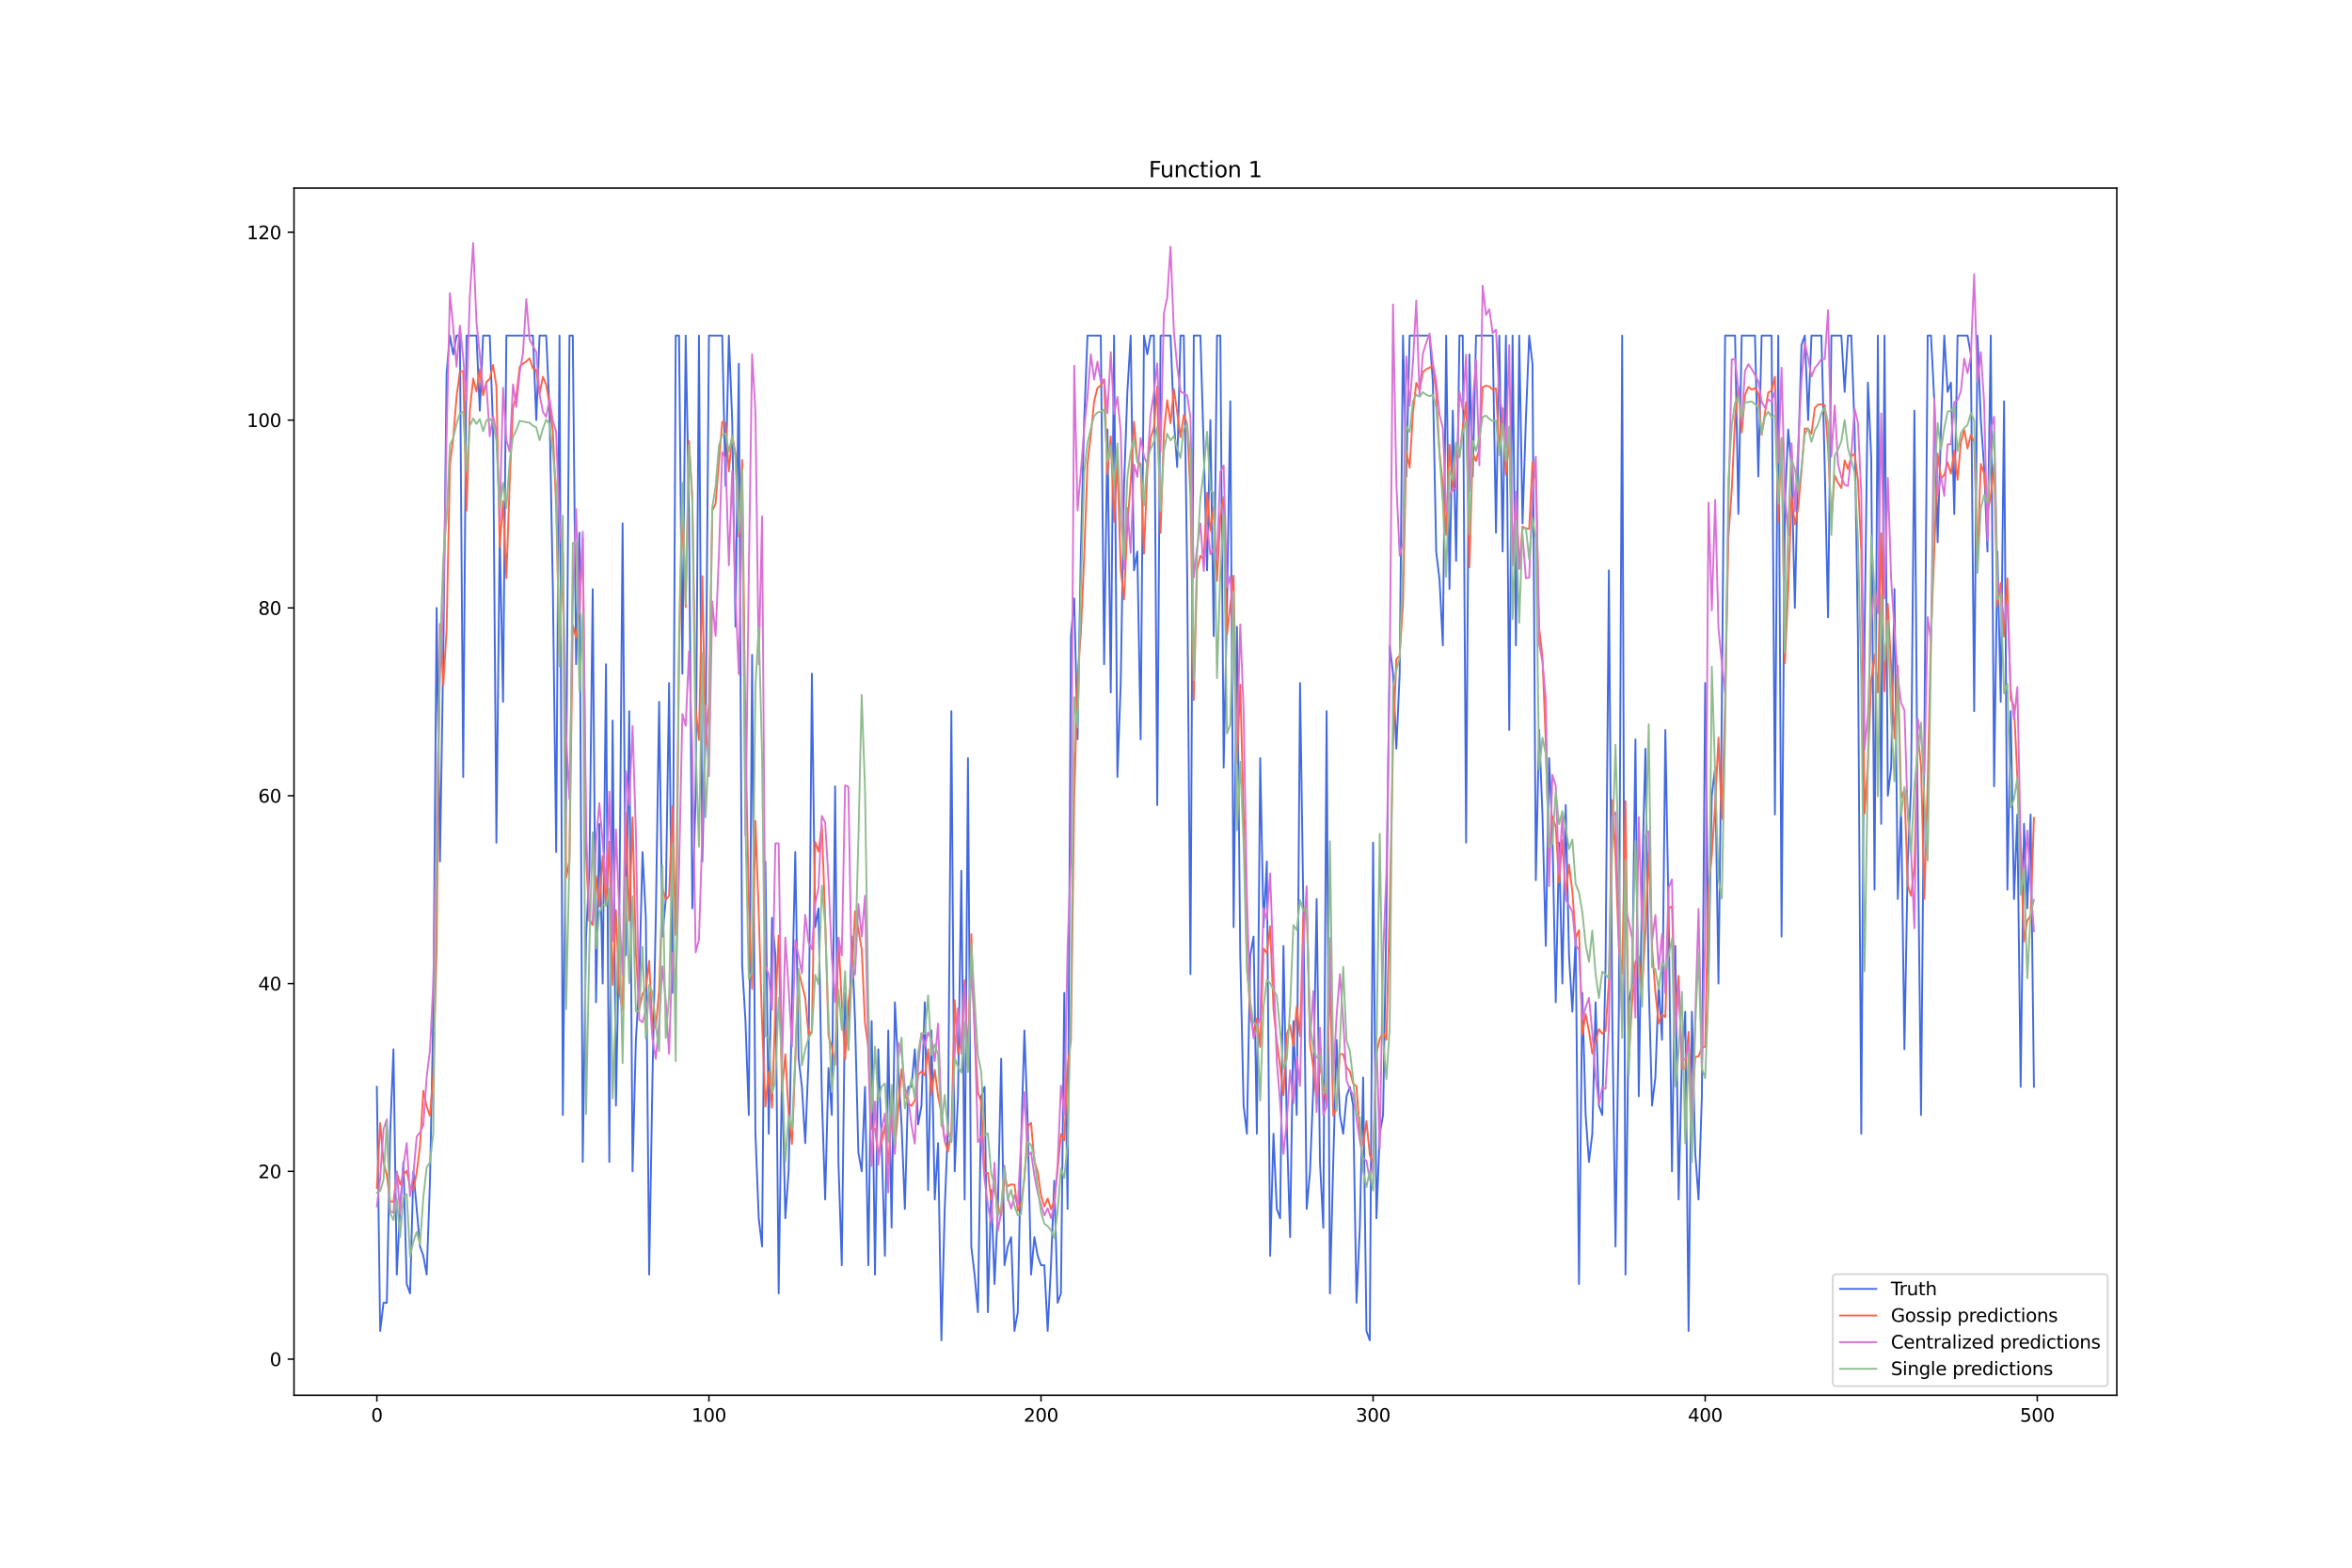 <?xml version="1.0" encoding="utf-8" standalone="no"?>
<!DOCTYPE svg PUBLIC "-//W3C//DTD SVG 1.1//EN"
  "http://www.w3.org/Graphics/SVG/1.1/DTD/svg11.dtd">
<svg xmlns:xlink="http://www.w3.org/1999/xlink" width="1296pt" height="864pt" viewBox="0 0 1296 864" xmlns="http://www.w3.org/2000/svg" version="1.1">
 <defs>
  <style type="text/css">*{stroke-linejoin: round; stroke-linecap: butt}</style>
 </defs>
 <g id="figure_1">
  <g id="patch_1">
   <path d="M 0 864 
L 1296 864 
L 1296 0 
L 0 0 
z
" style="fill: #ffffff"/>
  </g>
  <g id="axes_1">
   <g id="patch_2">
    <path d="M 162 768.96 
L 1166.4 768.96 
L 1166.4 103.68 
L 162 103.68 
z
" style="fill: #ffffff"/>
   </g>
   <g id="matplotlib.axis_1">
    <g id="xtick_1">
     <g id="line2d_1">
      <defs>
       <path id="m2b293ebcb6" d="M 0 0 
L 0 3.5 
" style="stroke: #000000; stroke-width: 0.8"/>
      </defs>
      <g>
       <use xlink:href="#m2b293ebcb6" x="207.655" y="768.96" style="stroke: #000000; stroke-width: 0.8"/>
      </g>
     </g>
     <g id="text_1">
      <!-- 0 -->
      <g transform="translate(204.473 783.558) scale(0.1 -0.1)">
       <defs>
        <path id="DejaVuSans-30" d="M 2034 4250 
Q 1547 4250 1301 3770 
Q 1056 3291 1056 2328 
Q 1056 1369 1301 889 
Q 1547 409 2034 409 
Q 2525 409 2770 889 
Q 3016 1369 3016 2328 
Q 3016 3291 2770 3770 
Q 2525 4250 2034 4250 
z
M 2034 4750 
Q 2819 4750 3233 4129 
Q 3647 3509 3647 2328 
Q 3647 1150 3233 529 
Q 2819 -91 2034 -91 
Q 1250 -91 836 529 
Q 422 1150 422 2328 
Q 422 3509 836 4129 
Q 1250 4750 2034 4750 
z
" transform="scale(0.016)"/>
       </defs>
       <use xlink:href="#DejaVuSans-30"/>
      </g>
     </g>
    </g>
    <g id="xtick_2">
     <g id="line2d_2">
      <g>
       <use xlink:href="#m2b293ebcb6" x="390.639" y="768.96" style="stroke: #000000; stroke-width: 0.8"/>
      </g>
     </g>
     <g id="text_2">
      <!-- 100 -->
      <g transform="translate(381.095 783.558) scale(0.1 -0.1)">
       <defs>
        <path id="DejaVuSans-31" d="M 794 531 
L 1825 531 
L 1825 4091 
L 703 3866 
L 703 4441 
L 1819 4666 
L 2450 4666 
L 2450 531 
L 3481 531 
L 3481 0 
L 794 0 
L 794 531 
z
" transform="scale(0.016)"/>
       </defs>
       <use xlink:href="#DejaVuSans-31"/>
       <use xlink:href="#DejaVuSans-30" x="63.623"/>
       <use xlink:href="#DejaVuSans-30" x="127.246"/>
      </g>
     </g>
    </g>
    <g id="xtick_3">
     <g id="line2d_3">
      <g>
       <use xlink:href="#m2b293ebcb6" x="573.623" y="768.96" style="stroke: #000000; stroke-width: 0.8"/>
      </g>
     </g>
     <g id="text_3">
      <!-- 200 -->
      <g transform="translate(564.079 783.558) scale(0.1 -0.1)">
       <defs>
        <path id="DejaVuSans-32" d="M 1228 531 
L 3431 531 
L 3431 0 
L 469 0 
L 469 531 
Q 828 903 1448 1529 
Q 2069 2156 2228 2338 
Q 2531 2678 2651 2914 
Q 2772 3150 2772 3378 
Q 2772 3750 2511 3984 
Q 2250 4219 1831 4219 
Q 1534 4219 1204 4116 
Q 875 4013 500 3803 
L 500 4441 
Q 881 4594 1212 4672 
Q 1544 4750 1819 4750 
Q 2544 4750 2975 4387 
Q 3406 4025 3406 3419 
Q 3406 3131 3298 2873 
Q 3191 2616 2906 2266 
Q 2828 2175 2409 1742 
Q 1991 1309 1228 531 
z
" transform="scale(0.016)"/>
       </defs>
       <use xlink:href="#DejaVuSans-32"/>
       <use xlink:href="#DejaVuSans-30" x="63.623"/>
       <use xlink:href="#DejaVuSans-30" x="127.246"/>
      </g>
     </g>
    </g>
    <g id="xtick_4">
     <g id="line2d_4">
      <g>
       <use xlink:href="#m2b293ebcb6" x="756.607" y="768.96" style="stroke: #000000; stroke-width: 0.8"/>
      </g>
     </g>
     <g id="text_4">
      <!-- 300 -->
      <g transform="translate(747.063 783.558) scale(0.1 -0.1)">
       <defs>
        <path id="DejaVuSans-33" d="M 2597 2516 
Q 3050 2419 3304 2112 
Q 3559 1806 3559 1356 
Q 3559 666 3084 287 
Q 2609 -91 1734 -91 
Q 1441 -91 1130 -33 
Q 819 25 488 141 
L 488 750 
Q 750 597 1062 519 
Q 1375 441 1716 441 
Q 2309 441 2620 675 
Q 2931 909 2931 1356 
Q 2931 1769 2642 2001 
Q 2353 2234 1838 2234 
L 1294 2234 
L 1294 2753 
L 1863 2753 
Q 2328 2753 2575 2939 
Q 2822 3125 2822 3475 
Q 2822 3834 2567 4026 
Q 2313 4219 1838 4219 
Q 1578 4219 1281 4162 
Q 984 4106 628 3988 
L 628 4550 
Q 988 4650 1302 4700 
Q 1616 4750 1894 4750 
Q 2613 4750 3031 4423 
Q 3450 4097 3450 3541 
Q 3450 3153 3228 2886 
Q 3006 2619 2597 2516 
z
" transform="scale(0.016)"/>
       </defs>
       <use xlink:href="#DejaVuSans-33"/>
       <use xlink:href="#DejaVuSans-30" x="63.623"/>
       <use xlink:href="#DejaVuSans-30" x="127.246"/>
      </g>
     </g>
    </g>
    <g id="xtick_5">
     <g id="line2d_5">
      <g>
       <use xlink:href="#m2b293ebcb6" x="939.591" y="768.96" style="stroke: #000000; stroke-width: 0.8"/>
      </g>
     </g>
     <g id="text_5">
      <!-- 400 -->
      <g transform="translate(930.047 783.558) scale(0.1 -0.1)">
       <defs>
        <path id="DejaVuSans-34" d="M 2419 4116 
L 825 1625 
L 2419 1625 
L 2419 4116 
z
M 2253 4666 
L 3047 4666 
L 3047 1625 
L 3713 1625 
L 3713 1100 
L 3047 1100 
L 3047 0 
L 2419 0 
L 2419 1100 
L 313 1100 
L 313 1709 
L 2253 4666 
z
" transform="scale(0.016)"/>
       </defs>
       <use xlink:href="#DejaVuSans-34"/>
       <use xlink:href="#DejaVuSans-30" x="63.623"/>
       <use xlink:href="#DejaVuSans-30" x="127.246"/>
      </g>
     </g>
    </g>
    <g id="xtick_6">
     <g id="line2d_6">
      <g>
       <use xlink:href="#m2b293ebcb6" x="1122.575" y="768.96" style="stroke: #000000; stroke-width: 0.8"/>
      </g>
     </g>
     <g id="text_6">
      <!-- 500 -->
      <g transform="translate(1113.032 783.558) scale(0.1 -0.1)">
       <defs>
        <path id="DejaVuSans-35" d="M 691 4666 
L 3169 4666 
L 3169 4134 
L 1269 4134 
L 1269 2991 
Q 1406 3038 1543 3061 
Q 1681 3084 1819 3084 
Q 2600 3084 3056 2656 
Q 3513 2228 3513 1497 
Q 3513 744 3044 326 
Q 2575 -91 1722 -91 
Q 1428 -91 1123 -41 
Q 819 9 494 109 
L 494 744 
Q 775 591 1075 516 
Q 1375 441 1709 441 
Q 2250 441 2565 725 
Q 2881 1009 2881 1497 
Q 2881 1984 2565 2268 
Q 2250 2553 1709 2553 
Q 1456 2553 1204 2497 
Q 953 2441 691 2322 
L 691 4666 
z
" transform="scale(0.016)"/>
       </defs>
       <use xlink:href="#DejaVuSans-35"/>
       <use xlink:href="#DejaVuSans-30" x="63.623"/>
       <use xlink:href="#DejaVuSans-30" x="127.246"/>
      </g>
     </g>
    </g>
   </g>
   <g id="matplotlib.axis_2">
    <g id="ytick_1">
     <g id="line2d_7">
      <defs>
       <path id="ma1a7803741" d="M 0 0 
L -3.5 0 
" style="stroke: #000000; stroke-width: 0.8"/>
      </defs>
      <g>
       <use xlink:href="#ma1a7803741" x="162" y="749.071" style="stroke: #000000; stroke-width: 0.8"/>
      </g>
     </g>
     <g id="text_7">
      <!-- 0 -->
      <g transform="translate(148.637 752.87) scale(0.1 -0.1)">
       <use xlink:href="#DejaVuSans-30"/>
      </g>
     </g>
    </g>
    <g id="ytick_2">
     <g id="line2d_8">
      <g>
       <use xlink:href="#ma1a7803741" x="162" y="645.561" style="stroke: #000000; stroke-width: 0.8"/>
      </g>
     </g>
     <g id="text_8">
      <!-- 20 -->
      <g transform="translate(142.275 649.36) scale(0.1 -0.1)">
       <use xlink:href="#DejaVuSans-32"/>
       <use xlink:href="#DejaVuSans-30" x="63.623"/>
      </g>
     </g>
    </g>
    <g id="ytick_3">
     <g id="line2d_9">
      <g>
       <use xlink:href="#ma1a7803741" x="162" y="542.052" style="stroke: #000000; stroke-width: 0.8"/>
      </g>
     </g>
     <g id="text_9">
      <!-- 40 -->
      <g transform="translate(142.275 545.851) scale(0.1 -0.1)">
       <use xlink:href="#DejaVuSans-34"/>
       <use xlink:href="#DejaVuSans-30" x="63.623"/>
      </g>
     </g>
    </g>
    <g id="ytick_4">
     <g id="line2d_10">
      <g>
       <use xlink:href="#ma1a7803741" x="162" y="438.542" style="stroke: #000000; stroke-width: 0.8"/>
      </g>
     </g>
     <g id="text_10">
      <!-- 60 -->
      <g transform="translate(142.275 442.341) scale(0.1 -0.1)">
       <defs>
        <path id="DejaVuSans-36" d="M 2113 2584 
Q 1688 2584 1439 2293 
Q 1191 2003 1191 1497 
Q 1191 994 1439 701 
Q 1688 409 2113 409 
Q 2538 409 2786 701 
Q 3034 994 3034 1497 
Q 3034 2003 2786 2293 
Q 2538 2584 2113 2584 
z
M 3366 4563 
L 3366 3988 
Q 3128 4100 2886 4159 
Q 2644 4219 2406 4219 
Q 1781 4219 1451 3797 
Q 1122 3375 1075 2522 
Q 1259 2794 1537 2939 
Q 1816 3084 2150 3084 
Q 2853 3084 3261 2657 
Q 3669 2231 3669 1497 
Q 3669 778 3244 343 
Q 2819 -91 2113 -91 
Q 1303 -91 875 529 
Q 447 1150 447 2328 
Q 447 3434 972 4092 
Q 1497 4750 2381 4750 
Q 2619 4750 2861 4703 
Q 3103 4656 3366 4563 
z
" transform="scale(0.016)"/>
       </defs>
       <use xlink:href="#DejaVuSans-36"/>
       <use xlink:href="#DejaVuSans-30" x="63.623"/>
      </g>
     </g>
    </g>
    <g id="ytick_5">
     <g id="line2d_11">
      <g>
       <use xlink:href="#ma1a7803741" x="162" y="335.032" style="stroke: #000000; stroke-width: 0.8"/>
      </g>
     </g>
     <g id="text_11">
      <!-- 80 -->
      <g transform="translate(142.275 338.831) scale(0.1 -0.1)">
       <defs>
        <path id="DejaVuSans-38" d="M 2034 2216 
Q 1584 2216 1326 1975 
Q 1069 1734 1069 1313 
Q 1069 891 1326 650 
Q 1584 409 2034 409 
Q 2484 409 2743 651 
Q 3003 894 3003 1313 
Q 3003 1734 2745 1975 
Q 2488 2216 2034 2216 
z
M 1403 2484 
Q 997 2584 770 2862 
Q 544 3141 544 3541 
Q 544 4100 942 4425 
Q 1341 4750 2034 4750 
Q 2731 4750 3128 4425 
Q 3525 4100 3525 3541 
Q 3525 3141 3298 2862 
Q 3072 2584 2669 2484 
Q 3125 2378 3379 2068 
Q 3634 1759 3634 1313 
Q 3634 634 3220 271 
Q 2806 -91 2034 -91 
Q 1263 -91 848 271 
Q 434 634 434 1313 
Q 434 1759 690 2068 
Q 947 2378 1403 2484 
z
M 1172 3481 
Q 1172 3119 1398 2916 
Q 1625 2713 2034 2713 
Q 2441 2713 2670 2916 
Q 2900 3119 2900 3481 
Q 2900 3844 2670 4047 
Q 2441 4250 2034 4250 
Q 1625 4250 1398 4047 
Q 1172 3844 1172 3481 
z
" transform="scale(0.016)"/>
       </defs>
       <use xlink:href="#DejaVuSans-38"/>
       <use xlink:href="#DejaVuSans-30" x="63.623"/>
      </g>
     </g>
    </g>
    <g id="ytick_6">
     <g id="line2d_12">
      <g>
       <use xlink:href="#ma1a7803741" x="162" y="231.522" style="stroke: #000000; stroke-width: 0.8"/>
      </g>
     </g>
     <g id="text_12">
      <!-- 100 -->
      <g transform="translate(135.912 235.322) scale(0.1 -0.1)">
       <use xlink:href="#DejaVuSans-31"/>
       <use xlink:href="#DejaVuSans-30" x="63.623"/>
       <use xlink:href="#DejaVuSans-30" x="127.246"/>
      </g>
     </g>
    </g>
    <g id="ytick_7">
     <g id="line2d_13">
      <g>
       <use xlink:href="#ma1a7803741" x="162" y="128.013" style="stroke: #000000; stroke-width: 0.8"/>
      </g>
     </g>
     <g id="text_13">
      <!-- 120 -->
      <g transform="translate(135.912 131.812) scale(0.1 -0.1)">
       <use xlink:href="#DejaVuSans-31"/>
       <use xlink:href="#DejaVuSans-32" x="63.623"/>
       <use xlink:href="#DejaVuSans-30" x="127.246"/>
      </g>
     </g>
    </g>
   </g>
   <g id="line2d_14">
    <path d="M 207.655 598.982 
L 209.484 733.545 
L 211.314 718.018 
L 213.144 718.018 
L 214.974 624.859 
L 216.804 578.28 
L 218.634 702.492 
L 220.463 666.263 
L 222.293 640.386 
L 224.123 707.667 
L 225.953 712.843 
L 227.783 645.561 
L 231.442 686.965 
L 233.272 692.141 
L 235.102 702.492 
L 236.932 650.737 
L 238.762 557.578 
L 240.592 335.032 
L 242.422 474.77 
L 244.251 360.91 
L 246.081 205.645 
L 247.911 184.943 
L 249.741 195.294 
L 251.571 184.943 
L 253.401 184.943 
L 255.23 428.191 
L 257.06 184.943 
L 262.55 184.943 
L 264.38 226.347 
L 266.209 184.943 
L 269.869 184.943 
L 271.699 236.698 
L 273.529 464.419 
L 275.359 293.628 
L 277.189 386.787 
L 279.018 184.943 
L 293.657 184.943 
L 295.487 231.522 
L 297.317 184.943 
L 300.976 184.943 
L 302.806 226.347 
L 304.636 324.681 
L 306.466 469.595 
L 308.296 184.943 
L 310.126 614.508 
L 311.956 433.366 
L 313.785 184.943 
L 315.615 184.943 
L 317.445 366.085 
L 319.275 293.628 
L 321.105 640.386 
L 322.935 516.174 
L 324.764 479.946 
L 326.594 324.681 
L 328.424 552.403 
L 330.254 454.068 
L 332.084 542.052 
L 333.914 366.085 
L 335.743 640.386 
L 337.573 397.138 
L 339.403 609.333 
L 341.233 510.999 
L 343.063 288.453 
L 344.893 526.525 
L 346.723 391.962 
L 348.552 645.561 
L 350.382 573.104 
L 352.212 542.052 
L 354.042 469.595 
L 355.872 505.823 
L 357.702 702.492 
L 359.531 593.806 
L 361.361 505.823 
L 363.191 386.787 
L 365.021 516.174 
L 366.851 495.472 
L 368.681 376.436 
L 370.51 547.227 
L 372.34 184.943 
L 374.17 184.943 
L 376 371.261 
L 377.83 184.943 
L 379.66 283.277 
L 381.489 500.648 
L 383.319 438.542 
L 385.149 184.943 
L 386.979 474.77 
L 388.809 402.313 
L 390.639 184.943 
L 397.958 184.943 
L 399.788 267.751 
L 401.618 184.943 
L 403.448 231.522 
L 405.277 345.383 
L 407.107 200.469 
L 408.937 531.701 
L 410.767 562.753 
L 412.597 614.508 
L 414.427 360.91 
L 416.256 624.859 
L 418.086 671.439 
L 419.916 686.965 
L 421.746 474.77 
L 423.576 624.859 
L 425.406 505.823 
L 427.236 526.525 
L 429.065 712.843 
L 430.895 588.631 
L 432.725 671.439 
L 434.555 645.561 
L 436.385 552.403 
L 438.215 469.595 
L 440.044 583.455 
L 441.874 598.982 
L 443.704 630.035 
L 445.534 583.455 
L 447.364 371.261 
L 449.194 510.999 
L 451.023 500.648 
L 452.853 604.157 
L 454.683 661.088 
L 456.513 588.631 
L 458.343 614.508 
L 460.173 433.366 
L 462.003 640.386 
L 463.832 697.316 
L 465.662 547.227 
L 467.492 578.28 
L 469.322 516.174 
L 471.152 562.753 
L 472.982 635.21 
L 474.811 645.561 
L 476.641 598.982 
L 478.471 697.316 
L 480.301 562.753 
L 482.131 702.492 
L 483.961 578.28 
L 485.79 630.035 
L 487.62 692.141 
L 489.45 567.929 
L 491.28 676.614 
L 493.11 552.403 
L 494.94 588.631 
L 496.77 619.684 
L 498.599 666.263 
L 500.429 598.982 
L 502.259 598.982 
L 504.089 578.28 
L 505.919 619.684 
L 507.749 609.333 
L 509.578 552.403 
L 511.408 655.912 
L 513.238 567.929 
L 515.068 661.088 
L 516.898 630.035 
L 518.728 738.72 
L 520.557 666.263 
L 522.387 619.684 
L 524.217 391.962 
L 526.047 645.561 
L 527.877 604.157 
L 529.707 479.946 
L 531.536 661.088 
L 533.366 417.84 
L 535.196 686.965 
L 537.026 702.492 
L 538.856 723.194 
L 540.686 604.157 
L 542.516 598.982 
L 544.345 723.194 
L 546.175 655.912 
L 548.005 707.667 
L 549.835 666.263 
L 551.665 583.455 
L 553.495 697.316 
L 555.324 686.965 
L 557.154 681.79 
L 558.984 733.545 
L 560.814 723.194 
L 562.644 630.035 
L 564.474 567.929 
L 566.303 619.684 
L 568.133 702.492 
L 569.963 681.79 
L 571.793 692.141 
L 573.623 697.316 
L 575.453 697.316 
L 577.283 733.545 
L 579.112 697.316 
L 580.942 650.737 
L 582.772 718.018 
L 584.602 712.843 
L 586.432 547.227 
L 588.262 666.263 
L 590.091 350.559 
L 591.921 329.857 
L 593.751 407.489 
L 595.581 303.979 
L 597.411 231.522 
L 599.241 184.943 
L 606.56 184.943 
L 608.39 366.085 
L 610.22 236.698 
L 612.05 381.611 
L 613.879 184.943 
L 615.709 428.191 
L 617.539 376.436 
L 619.369 267.751 
L 621.199 215.996 
L 623.029 184.943 
L 624.858 314.33 
L 626.688 303.979 
L 628.518 407.489 
L 630.348 184.943 
L 632.178 195.294 
L 634.008 184.943 
L 635.837 184.943 
L 637.667 443.717 
L 639.497 184.943 
L 644.987 184.943 
L 646.817 231.522 
L 648.646 257.4 
L 650.476 184.943 
L 652.306 184.943 
L 654.136 314.33 
L 655.966 536.876 
L 657.796 184.943 
L 661.455 184.943 
L 663.285 247.049 
L 665.115 314.33 
L 666.945 231.522 
L 668.775 350.559 
L 670.604 184.943 
L 672.434 184.943 
L 674.264 423.015 
L 676.094 335.032 
L 677.924 221.171 
L 679.754 510.999 
L 681.583 345.383 
L 683.413 526.525 
L 685.243 609.333 
L 687.073 624.859 
L 688.903 526.525 
L 690.733 516.174 
L 692.563 624.859 
L 694.392 417.84 
L 696.222 510.999 
L 698.052 474.77 
L 699.882 692.141 
L 701.712 624.859 
L 703.542 666.263 
L 705.371 671.439 
L 707.201 521.35 
L 709.031 619.684 
L 710.861 681.79 
L 712.691 562.753 
L 714.521 614.508 
L 716.35 376.436 
L 718.18 500.648 
L 720.01 666.263 
L 721.84 645.561 
L 723.67 598.982 
L 725.5 495.472 
L 727.33 640.386 
L 729.159 676.614 
L 730.989 391.962 
L 732.819 712.843 
L 734.649 640.386 
L 736.479 573.104 
L 738.309 614.508 
L 740.138 624.859 
L 741.968 604.157 
L 743.798 598.982 
L 745.628 609.333 
L 747.458 718.018 
L 749.288 676.614 
L 751.117 593.806 
L 752.947 733.545 
L 754.777 738.72 
L 756.607 464.419 
L 758.437 671.439 
L 760.267 624.859 
L 762.097 614.508 
L 763.926 505.823 
L 765.756 355.734 
L 767.586 371.261 
L 769.416 412.664 
L 771.246 371.261 
L 773.076 184.943 
L 774.905 262.575 
L 776.735 184.943 
L 787.714 184.943 
L 789.544 210.82 
L 791.374 303.979 
L 793.204 319.506 
L 795.034 355.734 
L 796.864 184.943 
L 798.693 324.681 
L 800.523 226.347 
L 802.353 309.155 
L 804.183 184.943 
L 806.013 184.943 
L 807.843 464.419 
L 809.672 195.294 
L 811.502 262.575 
L 813.332 184.943 
L 822.481 184.943 
L 824.311 293.628 
L 826.141 184.943 
L 827.971 303.979 
L 829.801 184.943 
L 831.63 402.313 
L 833.46 184.943 
L 835.29 355.734 
L 837.12 184.943 
L 838.95 288.453 
L 840.78 231.522 
L 842.61 184.943 
L 844.439 200.469 
L 846.269 485.121 
L 848.099 402.313 
L 849.929 448.893 
L 851.759 521.35 
L 853.589 417.84 
L 855.418 459.244 
L 857.248 552.403 
L 859.078 464.419 
L 860.908 542.052 
L 862.738 443.717 
L 864.568 526.525 
L 866.397 557.578 
L 868.227 516.174 
L 870.057 707.667 
L 871.887 547.227 
L 873.717 614.508 
L 875.547 640.386 
L 877.377 624.859 
L 879.206 552.403 
L 881.036 609.333 
L 882.866 614.508 
L 884.696 531.701 
L 886.526 314.33 
L 888.356 557.578 
L 890.185 686.965 
L 892.015 557.578 
L 893.845 184.943 
L 895.675 702.492 
L 897.505 552.403 
L 899.335 542.052 
L 901.164 407.489 
L 902.994 604.157 
L 904.824 485.121 
L 906.654 412.664 
L 908.484 542.052 
L 910.314 609.333 
L 912.144 593.806 
L 913.973 542.052 
L 915.803 573.104 
L 917.633 402.313 
L 919.463 505.823 
L 921.293 645.561 
L 923.123 521.35 
L 924.952 661.088 
L 926.782 583.455 
L 928.612 557.578 
L 930.442 733.545 
L 932.272 557.578 
L 934.102 635.21 
L 935.931 661.088 
L 937.761 604.157 
L 939.591 376.436 
L 941.421 536.876 
L 943.251 438.542 
L 945.081 423.015 
L 946.911 542.052 
L 948.74 391.962 
L 950.57 184.943 
L 956.06 184.943 
L 957.89 283.277 
L 959.719 184.943 
L 967.039 184.943 
L 968.869 262.575 
L 970.698 184.943 
L 976.188 184.943 
L 978.018 448.893 
L 979.848 184.943 
L 981.678 516.174 
L 983.507 278.102 
L 985.337 236.698 
L 987.167 257.4 
L 988.997 335.032 
L 990.827 252.224 
L 992.657 190.119 
L 994.486 184.943 
L 996.316 231.522 
L 998.146 184.943 
L 1003.636 184.943 
L 1005.465 257.4 
L 1007.295 340.208 
L 1009.125 184.943 
L 1014.615 184.943 
L 1016.444 215.996 
L 1018.274 184.943 
L 1020.104 184.943 
L 1021.934 236.698 
L 1023.764 350.559 
L 1025.594 624.859 
L 1027.424 350.559 
L 1029.253 210.82 
L 1031.083 252.224 
L 1032.913 490.297 
L 1034.743 184.943 
L 1036.573 454.068 
L 1038.403 184.943 
L 1040.232 438.542 
L 1042.062 423.015 
L 1043.892 324.681 
L 1045.722 495.472 
L 1047.552 443.717 
L 1049.382 578.28 
L 1051.211 474.77 
L 1053.041 433.366 
L 1054.871 226.347 
L 1056.701 454.068 
L 1058.531 614.508 
L 1060.361 407.489 
L 1062.191 184.943 
L 1064.02 184.943 
L 1065.85 221.171 
L 1067.68 298.804 
L 1069.51 236.698 
L 1071.34 184.943 
L 1073.17 215.996 
L 1074.999 210.82 
L 1076.829 283.277 
L 1078.659 184.943 
L 1084.149 184.943 
L 1085.978 195.294 
L 1087.808 391.962 
L 1089.638 184.943 
L 1091.468 231.522 
L 1093.298 257.4 
L 1095.128 303.979 
L 1096.958 184.943 
L 1098.787 433.366 
L 1100.617 303.979 
L 1102.447 386.787 
L 1104.277 221.171 
L 1106.107 490.297 
L 1107.937 391.962 
L 1109.766 495.472 
L 1111.596 448.893 
L 1113.426 598.982 
L 1115.256 454.068 
L 1117.086 500.648 
L 1118.916 448.893 
L 1120.745 598.982 
L 1120.745 598.982 
" clip-path="url(#pafd4111e00)" style="fill: none; stroke: #4169e1; stroke-linecap: square"/>
   </g>
   <g id="line2d_15">
    <path d="M 207.655 654.734 
L 209.484 618.957 
L 211.314 640.415 
L 213.144 647.624 
L 214.974 662.229 
L 216.804 662.359 
L 218.634 646.188 
L 220.463 652.765 
L 222.293 647.531 
L 224.123 645.213 
L 225.953 654.175 
L 227.783 655.748 
L 229.613 646.176 
L 231.442 631.359 
L 233.272 601.201 
L 235.102 609.83 
L 236.932 614.951 
L 238.762 591.963 
L 240.592 523.261 
L 242.422 343.873 
L 244.251 377.742 
L 246.081 346.912 
L 247.911 256.347 
L 249.741 241.543 
L 251.571 218.699 
L 253.401 204.76 
L 255.23 204.526 
L 257.06 281.342 
L 258.89 226.269 
L 260.72 208.659 
L 262.55 215.833 
L 264.38 203.527 
L 266.209 217.944 
L 268.039 210.534 
L 269.869 208.751 
L 271.699 201.106 
L 273.529 212.957 
L 275.359 301.266 
L 277.189 276.172 
L 279.018 318.607 
L 280.848 265.825 
L 282.678 224.666 
L 284.508 218.25 
L 286.338 202.176 
L 288.168 200.426 
L 289.997 199.181 
L 291.827 197.54 
L 293.657 203.118 
L 295.487 203.986 
L 297.317 216.985 
L 299.147 207.717 
L 300.976 212.125 
L 302.806 222.76 
L 304.636 237.823 
L 306.466 279.196 
L 308.296 361.179 
L 310.126 304.567 
L 311.956 483.824 
L 313.785 474.169 
L 315.615 344.528 
L 317.445 351.427 
L 319.275 337.43 
L 321.105 296.341 
L 322.935 471.579 
L 324.764 507.472 
L 326.594 509.831 
L 328.424 482.869 
L 330.254 499.605 
L 332.084 471.875 
L 333.914 498.571 
L 335.743 463.866 
L 337.573 542.816 
L 339.403 501.678 
L 341.233 546.895 
L 343.063 556.731 
L 344.893 448.123 
L 346.723 507.328 
L 348.552 450.452 
L 350.382 525.637 
L 352.212 556.259 
L 354.042 547.877 
L 355.872 544.696 
L 357.702 529.577 
L 359.531 566.818 
L 361.361 566.149 
L 363.191 545.905 
L 365.021 489.444 
L 366.851 495.815 
L 368.681 493.693 
L 370.51 444.42 
L 372.34 515.272 
L 374.17 359.44 
L 376 279.308 
L 377.83 334.602 
L 379.66 243.026 
L 381.489 274.18 
L 383.319 390.167 
L 385.149 407.813 
L 386.979 317.475 
L 388.809 410.19 
L 390.639 387.41 
L 392.469 281.604 
L 394.298 277.48 
L 397.958 232.517 
L 399.788 233.03 
L 401.618 259.805 
L 403.448 240.304 
L 405.277 249.796 
L 407.107 295.648 
L 408.937 253.544 
L 410.767 404.102 
L 412.597 497.849 
L 414.427 545.017 
L 416.256 452.468 
L 418.086 503.522 
L 419.916 564.152 
L 421.746 609.831 
L 423.576 590.681 
L 425.406 610.519 
L 427.236 556.33 
L 429.065 515.595 
L 430.895 601.439 
L 432.725 581.034 
L 434.555 613.413 
L 436.385 630.464 
L 438.215 585.278 
L 440.044 535.212 
L 443.704 549.966 
L 445.534 570.403 
L 447.364 568.299 
L 449.194 463.921 
L 451.023 469.35 
L 452.853 454.943 
L 454.683 506.269 
L 456.513 570.901 
L 458.343 576.882 
L 460.173 586.739 
L 462.003 516.941 
L 463.832 552.772 
L 465.662 584.02 
L 467.492 552.597 
L 469.322 538.818 
L 471.152 502.212 
L 472.982 512.286 
L 474.811 523.085 
L 476.641 564.115 
L 478.471 577.184 
L 480.301 622.291 
L 482.131 621.978 
L 483.961 637.227 
L 485.79 629.447 
L 487.62 620.185 
L 489.45 641.879 
L 491.28 614.577 
L 493.11 632.896 
L 496.77 589.19 
L 498.599 603.141 
L 500.429 608.012 
L 502.259 609.467 
L 504.089 606.494 
L 505.919 592.347 
L 507.749 590.585 
L 509.578 592.775 
L 511.408 578.23 
L 513.238 603.297 
L 515.068 589.662 
L 516.898 604.029 
L 518.728 613.281 
L 520.557 628.937 
L 522.387 634.656 
L 524.217 623.331 
L 526.047 551.187 
L 527.877 580.517 
L 529.707 574.269 
L 531.536 540.217 
L 533.366 583.903 
L 535.196 514.806 
L 537.026 568.973 
L 538.856 601.892 
L 540.686 607.392 
L 542.516 646.723 
L 544.345 646.365 
L 546.175 660.939 
L 548.005 654.315 
L 549.835 664.852 
L 551.665 669.874 
L 553.495 649.604 
L 555.324 653.698 
L 557.154 652.784 
L 558.984 652.944 
L 560.814 667.283 
L 562.644 663.118 
L 564.474 649.65 
L 566.303 620.879 
L 568.133 618.812 
L 569.963 640.053 
L 571.793 645.751 
L 573.623 658.693 
L 575.453 664.89 
L 577.283 660.52 
L 579.112 666.38 
L 580.942 661.764 
L 582.772 644.63 
L 584.602 625.062 
L 586.432 628.528 
L 588.262 587.866 
L 590.091 573.399 
L 591.921 439.753 
L 593.751 373.276 
L 595.581 349.003 
L 597.411 306.677 
L 599.241 255.63 
L 601.07 239.79 
L 602.9 221.145 
L 604.73 213.742 
L 606.56 212.458 
L 608.39 209.179 
L 610.22 261.298 
L 612.05 240.428 
L 613.879 287.596 
L 615.709 253.607 
L 617.539 313.922 
L 619.369 330.317 
L 621.199 289.688 
L 623.029 265.807 
L 624.858 232.466 
L 626.688 253.638 
L 628.518 255.907 
L 630.348 305.136 
L 632.178 259.721 
L 634.008 241.28 
L 635.837 235.73 
L 637.667 212.934 
L 639.497 293.718 
L 641.327 238.459 
L 643.157 220.56 
L 644.987 233.292 
L 646.817 214.406 
L 648.646 227.093 
L 650.476 240.992 
L 652.306 228.677 
L 654.136 233.84 
L 655.966 272.333 
L 657.796 385.817 
L 659.625 314.016 
L 661.455 306.333 
L 663.285 308.436 
L 665.115 271.573 
L 666.945 292.65 
L 668.775 279.439 
L 670.604 320.104 
L 672.434 284.409 
L 674.264 273.941 
L 676.094 349.604 
L 679.754 317.289 
L 681.583 420.835 
L 683.413 377.314 
L 685.243 448.914 
L 687.073 530.01 
L 688.903 558.758 
L 690.733 569.296 
L 692.563 561.263 
L 694.392 577.017 
L 696.222 522.708 
L 698.052 525.247 
L 699.882 510.488 
L 701.712 555.938 
L 703.542 573.834 
L 705.371 587.945 
L 707.201 603.673 
L 709.031 569.995 
L 710.861 565.116 
L 712.691 576.428 
L 714.521 554.85 
L 716.35 571.15 
L 718.18 504.566 
L 720.01 497.456 
L 721.84 575.149 
L 723.67 588.474 
L 725.5 607.921 
L 727.33 586.266 
L 729.159 598.185 
L 730.989 609.299 
L 732.819 536.948 
L 734.649 614.933 
L 736.479 609.919 
L 738.309 580.855 
L 740.138 581.058 
L 741.968 588.128 
L 743.798 590.384 
L 745.628 597.175 
L 747.458 598.736 
L 749.288 624.584 
L 751.117 631.076 
L 752.947 617.897 
L 754.777 636.298 
L 756.607 641.531 
L 758.437 580.393 
L 760.267 572.564 
L 762.097 568.996 
L 763.926 573.034 
L 765.756 500.714 
L 767.586 409.84 
L 769.416 363.234 
L 771.246 361.364 
L 773.076 332.94 
L 774.905 248.568 
L 776.735 257.768 
L 778.565 227.55 
L 780.395 210.981 
L 782.225 215.1 
L 784.055 205.058 
L 785.884 203.498 
L 787.714 202.632 
L 789.544 201.507 
L 791.374 216.437 
L 793.204 249.011 
L 795.034 267.574 
L 796.864 294.842 
L 798.693 245.122 
L 800.523 270.34 
L 802.353 244.808 
L 804.183 251.658 
L 806.013 235.423 
L 807.843 221.491 
L 809.672 312.699 
L 811.502 249.903 
L 813.332 254.057 
L 815.162 247.053 
L 816.992 213.373 
L 818.822 212.534 
L 820.651 213.073 
L 822.481 214.684 
L 824.311 214.047 
L 826.141 248.135 
L 827.971 225.077 
L 829.801 261.693 
L 831.63 241.408 
L 833.46 306.836 
L 835.29 275.032 
L 837.12 312.718 
L 838.95 290.229 
L 840.78 291.394 
L 842.61 291.391 
L 844.439 254.794 
L 846.269 264.32 
L 848.099 345.958 
L 849.929 362.415 
L 851.759 408.87 
L 853.589 472.373 
L 855.418 449.946 
L 857.248 455.684 
L 859.078 486.496 
L 860.908 462.969 
L 862.738 493.698 
L 864.568 476.51 
L 866.397 491.27 
L 868.227 516.826 
L 870.057 512.594 
L 871.887 570.116 
L 873.717 558.839 
L 875.547 568.195 
L 877.377 580.706 
L 881.036 567.199 
L 882.866 569.692 
L 884.696 568.082 
L 886.526 541.032 
L 888.356 441.03 
L 890.185 472.204 
L 892.015 522.189 
L 893.845 536.644 
L 895.675 441.618 
L 897.505 583.213 
L 899.335 552.641 
L 901.164 530.153 
L 902.994 527.085 
L 904.824 545.109 
L 906.654 513.982 
L 908.484 469.721 
L 910.314 522.08 
L 912.144 546.935 
L 913.973 564.094 
L 915.803 558.919 
L 917.633 560.591 
L 919.463 500.58 
L 921.293 499.516 
L 923.123 557.971 
L 924.952 537.807 
L 926.782 588.564 
L 928.612 589.161 
L 930.442 568.666 
L 932.272 612.432 
L 934.102 582.518 
L 935.931 582.249 
L 937.761 577.337 
L 939.591 576.878 
L 941.421 489.866 
L 943.251 471.177 
L 945.081 443.796 
L 946.911 406.605 
L 948.74 451.339 
L 950.57 387.992 
L 952.4 296.088 
L 954.23 270.017 
L 956.06 230.6 
L 957.89 213.261 
L 959.719 238.353 
L 961.549 217.671 
L 963.379 213.298 
L 965.209 214.761 
L 967.039 213.91 
L 968.869 216.841 
L 970.698 239.744 
L 972.528 227.649 
L 974.358 216.304 
L 976.188 215.417 
L 978.018 207.678 
L 979.848 287.65 
L 981.678 241.492 
L 983.507 365.621 
L 985.337 325.235 
L 987.167 273.299 
L 988.997 289.045 
L 990.827 280.096 
L 992.657 259.648 
L 994.486 236.147 
L 996.316 236.299 
L 998.146 239.111 
L 999.976 224.863 
L 1001.806 222.973 
L 1003.636 222.886 
L 1005.465 223.23 
L 1007.295 246.491 
L 1009.125 286.696 
L 1010.955 261.993 
L 1012.785 266.106 
L 1014.615 269.023 
L 1016.444 253.714 
L 1018.274 258.578 
L 1020.104 251.438 
L 1021.934 250.047 
L 1023.764 264.513 
L 1025.594 303.369 
L 1027.424 448.352 
L 1029.253 420.794 
L 1031.083 375.127 
L 1032.913 360.664 
L 1034.743 381.646 
L 1036.573 293.896 
L 1038.403 381.102 
L 1040.232 332.803 
L 1042.062 367.528 
L 1043.892 406.968 
L 1045.722 367.026 
L 1047.552 439.627 
L 1049.382 435.37 
L 1051.211 488.221 
L 1053.041 493.668 
L 1054.871 477.58 
L 1056.701 404.686 
L 1058.531 421.911 
L 1060.361 495.444 
L 1062.191 431.432 
L 1064.02 349.696 
L 1065.85 303.24 
L 1067.68 249.939 
L 1069.51 263.796 
L 1071.34 261.647 
L 1073.17 254.803 
L 1074.999 261.07 
L 1076.829 248.318 
L 1078.659 264.439 
L 1080.489 243.714 
L 1082.319 236.928 
L 1084.149 247.202 
L 1085.978 239.553 
L 1087.808 243.582 
L 1089.638 307.472 
L 1091.468 255.701 
L 1093.298 261.012 
L 1095.128 282.561 
L 1096.958 273.365 
L 1098.787 255.886 
L 1100.617 334.067 
L 1102.447 321.29 
L 1104.277 350.841 
L 1106.107 318.632 
L 1107.937 385.433 
L 1109.766 389.151 
L 1113.426 467.585 
L 1115.256 518.933 
L 1117.086 507.458 
L 1118.916 504.379 
L 1120.745 450.781 
L 1120.745 450.781 
" clip-path="url(#pafd4111e00)" style="fill: none; stroke: #ff6347; stroke-linecap: square"/>
   </g>
   <g id="line2d_16">
    <path d="M 207.655 664.903 
L 209.484 649.305 
L 211.314 622.381 
L 213.144 616.902 
L 214.974 667.462 
L 216.804 668.386 
L 218.634 645.607 
L 220.463 668.978 
L 222.293 642.207 
L 224.123 629.929 
L 225.953 659.236 
L 227.783 647.164 
L 229.613 626.421 
L 231.442 624.157 
L 233.272 620.126 
L 235.102 593.541 
L 236.932 578.771 
L 238.762 541.372 
L 240.592 448.047 
L 242.422 371.407 
L 244.251 334.236 
L 246.081 239.724 
L 247.911 161.586 
L 249.741 180.529 
L 251.571 202.054 
L 253.401 179.501 
L 255.23 197.134 
L 257.06 220.437 
L 258.89 163.429 
L 260.72 133.92 
L 262.55 177.772 
L 264.38 195.452 
L 266.209 214.639 
L 268.039 212.165 
L 269.869 240.486 
L 271.699 229.522 
L 273.529 237.71 
L 275.359 286.759 
L 277.189 213.681 
L 279.018 242.522 
L 280.848 248.929 
L 282.678 211.842 
L 284.508 224.226 
L 286.338 205.361 
L 288.168 194.678 
L 289.997 164.805 
L 291.827 187.238 
L 295.487 194.102 
L 297.317 217.245 
L 299.147 226.996 
L 300.976 229.822 
L 302.806 219.851 
L 304.636 232.044 
L 306.466 238.075 
L 308.296 288.781 
L 310.126 306.739 
L 311.956 405.155 
L 313.785 440.408 
L 315.615 331.734 
L 317.445 280.579 
L 319.275 338.305 
L 321.105 293.024 
L 322.935 455.59 
L 324.764 507.586 
L 326.594 508.151 
L 328.424 463.836 
L 330.254 442.592 
L 332.084 463.95 
L 333.914 488.42 
L 335.743 436.34 
L 337.573 518.543 
L 339.403 457.135 
L 341.233 502.877 
L 343.063 537.057 
L 344.893 425.067 
L 346.723 443.838 
L 348.552 400.148 
L 350.382 458.6 
L 352.212 561.959 
L 354.042 563.42 
L 355.872 556.718 
L 357.702 547.236 
L 359.531 572.338 
L 361.361 583.599 
L 363.191 563.638 
L 365.021 532.637 
L 366.851 551.524 
L 368.681 580.841 
L 370.51 524.974 
L 372.34 543.608 
L 374.17 479.392 
L 376 393.544 
L 377.83 400.083 
L 379.66 359.035 
L 381.489 413.267 
L 383.319 524.886 
L 385.149 517.86 
L 386.979 459.402 
L 388.809 389.011 
L 390.639 427.689 
L 392.469 331.498 
L 394.298 350.467 
L 396.128 306.274 
L 397.958 249.172 
L 399.788 252.719 
L 401.618 311.606 
L 403.448 259.711 
L 405.277 328.277 
L 407.107 371.54 
L 408.937 266.454 
L 410.767 460.621 
L 412.597 317.132 
L 414.427 195.211 
L 416.256 226.444 
L 418.086 366.101 
L 419.916 284.6 
L 421.746 532.077 
L 423.576 537.209 
L 425.406 556.452 
L 427.236 464.786 
L 429.065 464.801 
L 430.895 587.605 
L 432.725 516.67 
L 434.555 544.85 
L 436.385 576.838 
L 438.215 518.161 
L 440.044 526.659 
L 441.874 536.385 
L 443.704 504.265 
L 445.534 519.499 
L 447.364 523.192 
L 449.194 498.293 
L 451.023 489.428 
L 452.853 449.696 
L 454.683 453.306 
L 456.513 484.795 
L 458.343 527.511 
L 460.173 552.232 
L 462.003 516.744 
L 463.832 526.646 
L 465.662 432.81 
L 467.492 433.607 
L 469.322 539.971 
L 471.152 536.68 
L 472.982 498.223 
L 474.811 516.125 
L 476.641 493.676 
L 478.471 582.31 
L 480.301 642.554 
L 482.131 607.074 
L 483.961 641.886 
L 485.79 622.186 
L 487.62 613.717 
L 489.45 657.183 
L 491.28 606.605 
L 493.11 635.97 
L 494.94 574.732 
L 496.77 579.752 
L 498.599 599.353 
L 500.429 605.106 
L 502.259 619.964 
L 504.089 630.312 
L 505.919 587.906 
L 507.749 569.528 
L 509.578 576.483 
L 511.408 569.045 
L 513.238 572.669 
L 515.068 584.777 
L 516.898 564.159 
L 518.728 612.263 
L 520.557 629.07 
L 522.387 623.904 
L 524.217 629.324 
L 526.047 580.354 
L 527.877 555.644 
L 529.707 580.721 
L 531.536 543.004 
L 533.366 588.829 
L 535.196 532.767 
L 537.026 566.051 
L 538.856 629.39 
L 540.686 626.439 
L 542.516 649.992 
L 544.345 664.1 
L 546.175 674.052 
L 548.005 640.767 
L 549.835 678.395 
L 551.665 668.011 
L 553.495 642.451 
L 555.324 660.128 
L 557.154 666.156 
L 558.984 658.84 
L 560.814 664.495 
L 562.644 628.698 
L 564.474 601.914 
L 566.303 637.108 
L 568.133 635.018 
L 569.963 647.95 
L 571.793 657.399 
L 575.453 669.904 
L 577.283 665.945 
L 579.112 671.344 
L 580.942 664.358 
L 582.772 641.839 
L 584.602 598.296 
L 586.432 614.26 
L 588.262 522.46 
L 590.091 472.209 
L 591.921 201.544 
L 593.751 281.377 
L 595.581 259.911 
L 597.411 235.818 
L 599.241 218.479 
L 601.07 195.188 
L 602.9 209.204 
L 604.73 199.286 
L 606.56 210.576 
L 608.39 208.995 
L 610.22 227.649 
L 612.05 194.072 
L 613.879 228.119 
L 615.709 218.763 
L 617.539 238.151 
L 619.369 313.513 
L 621.199 279.952 
L 623.029 304.645 
L 624.858 256.071 
L 626.688 262.816 
L 628.518 241.433 
L 630.348 251.441 
L 632.178 255.927 
L 634.008 228.508 
L 635.837 216.31 
L 637.667 200.224 
L 639.497 248.971 
L 641.327 172.745 
L 643.157 163.925 
L 644.987 135.888 
L 646.817 182.759 
L 648.646 201.945 
L 650.476 215.725 
L 654.136 217.863 
L 655.966 230.227 
L 657.796 318.325 
L 659.625 301.956 
L 661.455 288.487 
L 663.285 314.626 
L 665.115 289.261 
L 666.945 305.501 
L 668.775 302.088 
L 670.604 308.158 
L 672.434 259.975 
L 674.264 256.555 
L 676.094 323.627 
L 677.924 317.621 
L 679.754 353.268 
L 681.583 409.753 
L 683.413 344.161 
L 685.243 391.358 
L 687.073 494.942 
L 688.903 554.069 
L 690.733 572.238 
L 694.392 560.931 
L 696.222 500.433 
L 698.052 506.708 
L 699.882 481.343 
L 703.542 585.201 
L 705.371 607.288 
L 707.201 635.981 
L 709.031 618.115 
L 710.861 589.862 
L 712.691 608.112 
L 714.521 582.698 
L 716.35 598.45 
L 718.18 520.528 
L 720.01 488.439 
L 721.84 573.455 
L 723.67 546.217 
L 725.5 612.871 
L 727.33 566.383 
L 729.159 614.498 
L 730.989 609.786 
L 732.819 517.008 
L 734.649 594.333 
L 736.479 559.838 
L 738.309 536.884 
L 740.138 562.36 
L 741.968 595.228 
L 743.798 600.347 
L 745.628 603.304 
L 749.288 628.813 
L 751.117 638.316 
L 752.947 639.792 
L 754.777 650.312 
L 756.607 641.173 
L 758.437 571.724 
L 760.267 633.251 
L 762.097 526.53 
L 763.926 482.152 
L 765.756 369.67 
L 767.586 167.802 
L 769.416 266.268 
L 771.246 306.294 
L 773.076 299.064 
L 774.905 196.47 
L 776.735 223.669 
L 778.565 199.675 
L 780.395 165.631 
L 782.225 218.176 
L 784.055 194.946 
L 785.884 188.866 
L 787.714 183.827 
L 789.544 200.233 
L 791.374 209.979 
L 793.204 228.489 
L 795.034 235.938 
L 796.864 282.051 
L 798.693 273.702 
L 800.523 268.992 
L 802.353 269.752 
L 804.183 215.757 
L 806.013 225.459 
L 807.843 195.516 
L 809.672 270.69 
L 811.502 221.906 
L 813.332 198.264 
L 815.162 256.481 
L 816.992 157.448 
L 818.822 173.576 
L 820.651 170.478 
L 822.481 183.535 
L 824.311 181.639 
L 826.141 217.393 
L 827.971 228.927 
L 829.801 246.656 
L 831.63 190.206 
L 833.46 311.699 
L 835.29 270.997 
L 837.12 313.567 
L 838.95 294.794 
L 840.78 318.691 
L 842.61 318.352 
L 844.439 270.872 
L 846.269 251.751 
L 848.099 355.149 
L 849.929 364.623 
L 851.759 385.202 
L 853.589 488.353 
L 855.418 427.047 
L 857.248 433.113 
L 859.078 481.975 
L 860.908 448.327 
L 862.738 495.641 
L 866.397 502.408 
L 868.227 520.927 
L 870.057 523.361 
L 871.887 561.876 
L 873.717 555.191 
L 875.547 549.932 
L 877.377 568.942 
L 879.206 593.116 
L 881.036 608.695 
L 882.866 599.321 
L 884.696 600.086 
L 886.526 566.021 
L 888.356 450.073 
L 890.185 447.654 
L 892.015 515.18 
L 893.845 563.449 
L 895.675 500.127 
L 897.505 507.976 
L 899.335 517.128 
L 901.164 560.868 
L 902.994 450.305 
L 904.824 512.909 
L 906.654 460.474 
L 908.484 458.157 
L 910.314 518.798 
L 912.144 504.262 
L 913.973 534.223 
L 915.803 514.821 
L 917.633 547.406 
L 919.463 489.206 
L 921.293 484.625 
L 923.123 571.236 
L 924.952 543.444 
L 926.782 584.371 
L 928.612 583.895 
L 930.442 575.027 
L 932.272 619.948 
L 935.931 500.917 
L 937.761 588.565 
L 939.591 516.3 
L 941.421 277.018 
L 943.251 336.394 
L 945.081 275.514 
L 946.911 346.119 
L 948.74 365.064 
L 950.57 382.188 
L 952.4 280.543 
L 954.23 198.014 
L 956.06 197.887 
L 959.719 232.19 
L 961.549 204.374 
L 963.379 200.755 
L 965.209 203.41 
L 967.039 206.652 
L 968.869 210.255 
L 970.698 221.453 
L 972.528 224.702 
L 974.358 220.215 
L 976.188 221.133 
L 978.018 215.961 
L 979.848 254.929 
L 981.678 202.616 
L 983.507 272.728 
L 985.337 295.146 
L 987.167 244.34 
L 988.997 281.807 
L 992.657 209.734 
L 994.486 188.852 
L 996.316 197.32 
L 998.146 207.579 
L 999.976 202.91 
L 1001.806 200.659 
L 1003.636 197.838 
L 1005.465 197.935 
L 1007.295 170.92 
L 1009.125 251.591 
L 1010.955 223.376 
L 1012.785 255.759 
L 1014.615 262.965 
L 1016.444 267.155 
L 1018.274 267.849 
L 1020.104 250.486 
L 1021.934 225.22 
L 1023.764 233.102 
L 1025.594 271.917 
L 1027.424 412.971 
L 1029.253 393.846 
L 1031.083 343.774 
L 1032.913 322.224 
L 1034.743 337.926 
L 1036.573 227.896 
L 1038.403 329.802 
L 1040.232 263.385 
L 1042.062 319.211 
L 1043.892 347.112 
L 1045.722 373.037 
L 1047.552 387.459 
L 1049.382 391.39 
L 1051.211 449.509 
L 1053.041 468.861 
L 1054.871 511.574 
L 1056.701 396.257 
L 1058.531 406.066 
L 1060.361 426.803 
L 1062.191 340.071 
L 1064.02 353.341 
L 1065.85 219.558 
L 1067.68 272.869 
L 1069.51 262.656 
L 1071.34 273.281 
L 1073.17 244.904 
L 1074.999 244.822 
L 1076.829 221.649 
L 1078.659 220.448 
L 1080.489 215.564 
L 1082.319 197.601 
L 1084.149 205.655 
L 1085.978 196.435 
L 1087.808 151.174 
L 1089.638 210.54 
L 1091.468 194.091 
L 1093.298 221.898 
L 1095.128 298.163 
L 1096.958 236.577 
L 1098.787 229.706 
L 1100.617 319.407 
L 1102.447 327.574 
L 1104.277 341.955 
L 1106.107 332.815 
L 1107.937 379.489 
L 1109.766 396.528 
L 1111.596 378.625 
L 1113.426 464.133 
L 1115.256 487.596 
L 1117.086 457.726 
L 1118.916 488.293 
L 1120.745 513.226 
L 1120.745 513.226 
" clip-path="url(#pafd4111e00)" style="fill: none; stroke: #da70d6; stroke-linecap: square"/>
   </g>
   <g id="line2d_17">
    <path d="M 207.655 657.347 
L 209.484 656.319 
L 211.314 650.299 
L 213.144 618.389 
L 214.974 668.58 
L 216.804 672.419 
L 218.634 660.483 
L 220.463 681.833 
L 222.293 659.673 
L 224.123 658.104 
L 225.953 692.449 
L 227.783 684.178 
L 229.613 678.942 
L 231.442 685.759 
L 233.272 659.742 
L 235.102 643.315 
L 236.932 640.617 
L 238.762 624.363 
L 240.592 467.78 
L 242.422 359.906 
L 244.251 307.377 
L 246.081 285.928 
L 247.911 245.134 
L 249.741 241.419 
L 251.571 233.627 
L 253.401 227.703 
L 255.23 227.012 
L 257.06 259.405 
L 258.89 234.554 
L 260.72 230.614 
L 262.55 233.649 
L 264.38 230.939 
L 266.209 237.707 
L 268.039 231.642 
L 269.869 230.749 
L 271.699 232.89 
L 273.529 242.724 
L 275.359 280.407 
L 277.189 266.077 
L 279.018 279.985 
L 280.848 253.803 
L 282.678 240.784 
L 284.508 237.087 
L 286.338 231.936 
L 291.827 232.998 
L 293.657 234.64 
L 295.487 235.513 
L 297.317 242.558 
L 299.147 236.372 
L 300.976 231.261 
L 302.806 233.614 
L 304.636 249.373 
L 306.466 267.71 
L 308.296 367.346 
L 310.126 284.232 
L 311.956 556.164 
L 313.785 472.667 
L 315.615 299.225 
L 317.445 299.084 
L 319.275 380.805 
L 321.105 337.95 
L 322.935 613.948 
L 324.764 521.786 
L 326.594 458.783 
L 328.424 522.767 
L 330.254 502.967 
L 332.084 498.631 
L 333.914 499.19 
L 335.743 490.055 
L 337.573 605.277 
L 339.403 552.34 
L 341.233 505.575 
L 343.063 585.922 
L 344.893 483.463 
L 346.723 541.931 
L 348.552 494.05 
L 350.382 557.428 
L 352.212 557.196 
L 354.042 521.869 
L 355.872 572.454 
L 357.702 542.851 
L 359.531 547.041 
L 361.361 565.394 
L 363.191 579.332 
L 365.021 476.989 
L 366.851 572.08 
L 368.681 548.918 
L 370.51 465.133 
L 372.34 584.807 
L 374.17 349.695 
L 376 266.113 
L 377.83 332.736 
L 379.66 245.202 
L 381.489 276.732 
L 383.319 411.96 
L 385.149 466.618 
L 386.979 359.867 
L 388.809 450.468 
L 390.639 411.048 
L 392.469 279.731 
L 394.298 267.945 
L 396.128 245.74 
L 397.958 239.473 
L 399.788 238.933 
L 401.618 248.979 
L 403.448 240.244 
L 405.277 252.634 
L 407.107 293.907 
L 408.937 259.007 
L 410.767 455.394 
L 412.597 539.386 
L 414.427 535.889 
L 416.256 377.95 
L 418.086 345.654 
L 419.916 416.166 
L 421.746 571.101 
L 423.576 571.981 
L 425.406 602.411 
L 427.236 595.721 
L 429.065 549.823 
L 430.895 588.52 
L 432.725 640.202 
L 434.555 614.872 
L 436.385 622.309 
L 438.215 582.575 
L 440.044 533.965 
L 441.874 587.167 
L 443.704 578.233 
L 445.534 571.933 
L 447.364 569.177 
L 449.194 537.267 
L 451.023 542.408 
L 452.853 488.025 
L 454.683 509.994 
L 456.513 561.386 
L 458.343 601.832 
L 460.173 581.532 
L 462.003 545.189 
L 463.832 567.56 
L 465.662 535.23 
L 467.492 578.741 
L 469.322 538.052 
L 471.152 528.602 
L 472.982 463.28 
L 474.811 382.964 
L 476.641 435.084 
L 478.471 554.327 
L 480.301 613.188 
L 482.131 576.811 
L 483.961 606.768 
L 485.79 598.878 
L 487.62 597.098 
L 489.45 629.549 
L 491.28 597.934 
L 493.11 630.861 
L 494.94 583.566 
L 496.77 571.866 
L 498.599 610.857 
L 500.429 604.086 
L 502.259 594.714 
L 504.089 605.104 
L 505.919 580.159 
L 507.749 569.375 
L 509.578 569.735 
L 511.408 548.577 
L 513.238 581.447 
L 515.068 575.656 
L 516.898 581.254 
L 518.728 620.741 
L 520.557 603.417 
L 522.387 622.962 
L 524.217 629.575 
L 526.047 583.147 
L 527.877 587.994 
L 529.707 591.225 
L 531.536 563.169 
L 533.366 590.897 
L 535.196 520.252 
L 538.856 581.621 
L 540.686 590.653 
L 542.516 625.911 
L 544.345 624.598 
L 546.175 646.773 
L 548.005 653.177 
L 549.835 669.749 
L 551.665 665.384 
L 553.495 643.172 
L 555.324 661.554 
L 557.154 655.739 
L 558.984 664.533 
L 560.814 669.788 
L 562.644 669.158 
L 564.474 647.739 
L 566.303 629.26 
L 568.133 631.038 
L 569.963 637.787 
L 571.793 654.617 
L 573.623 668.127 
L 575.453 674.392 
L 577.283 675.768 
L 579.112 678.076 
L 580.942 682.269 
L 582.772 667.581 
L 584.602 643.908 
L 586.432 649.263 
L 588.262 630.594 
L 590.091 554.695 
L 591.921 384.229 
L 593.751 400.968 
L 595.581 325.965 
L 597.411 260.304 
L 599.241 244.145 
L 601.07 236.116 
L 602.9 229.3 
L 604.73 227.299 
L 606.56 226.929 
L 608.39 225.697 
L 610.22 254.349 
L 612.05 245.502 
L 613.879 267.553 
L 615.709 244.44 
L 617.539 284.218 
L 619.369 308.228 
L 621.199 263.063 
L 623.029 249.098 
L 624.858 241.942 
L 626.688 254.798 
L 628.518 257.363 
L 630.348 278.682 
L 632.178 253.682 
L 634.008 247.517 
L 635.837 243.326 
L 637.667 235.429 
L 639.497 281.5 
L 641.327 248.296 
L 643.157 238.998 
L 644.987 242.734 
L 646.817 240.344 
L 648.646 247.032 
L 650.476 252.46 
L 652.306 236.043 
L 654.136 233.878 
L 655.966 252.004 
L 657.796 374.902 
L 659.625 305.287 
L 661.455 274.43 
L 663.285 259.483 
L 665.115 237.96 
L 666.945 270.229 
L 668.775 271.612 
L 670.604 373.811 
L 672.434 315.336 
L 674.264 283.466 
L 676.094 404.266 
L 677.924 399.188 
L 679.754 326.252 
L 681.583 457.671 
L 683.413 419.786 
L 685.243 464.961 
L 687.073 535.073 
L 688.903 552.139 
L 690.733 563.672 
L 692.563 564.699 
L 694.392 606.546 
L 696.222 554.93 
L 698.052 540.02 
L 699.882 541.894 
L 701.712 545.495 
L 703.542 548.803 
L 705.371 567.977 
L 707.201 588.742 
L 709.031 584.018 
L 710.861 555.675 
L 712.691 509.83 
L 714.521 512.61 
L 716.35 496.078 
L 718.18 501.957 
L 720.01 500.828 
L 721.84 564.268 
L 723.67 577.952 
L 725.5 582.935 
L 727.33 581.467 
L 729.159 602.07 
L 730.989 602.212 
L 732.819 463.61 
L 734.649 588.818 
L 736.479 612.232 
L 738.309 574.568 
L 740.138 532.859 
L 741.968 573.691 
L 743.798 579.011 
L 745.628 594.998 
L 747.458 614.564 
L 749.288 615.709 
L 751.117 645.516 
L 752.947 654.192 
L 754.777 645.27 
L 756.607 656.223 
L 758.437 577.879 
L 760.267 459.513 
L 762.097 572.586 
L 763.926 594.751 
L 765.756 566.486 
L 767.586 378.538 
L 769.416 369.354 
L 771.246 362.552 
L 773.076 311.03 
L 774.905 234.617 
L 776.735 238.006 
L 778.565 221.065 
L 780.395 217.516 
L 782.225 218.706 
L 784.055 216.158 
L 785.884 217.543 
L 787.714 218.311 
L 789.544 217.562 
L 791.374 224.336 
L 795.034 277.006 
L 796.864 317.954 
L 798.693 259.107 
L 800.523 264.471 
L 802.353 243.876 
L 804.183 252.192 
L 806.013 238.041 
L 807.843 232.337 
L 809.672 294.66 
L 811.502 242.772 
L 813.332 248.528 
L 815.162 241.146 
L 816.992 229.723 
L 818.822 229.046 
L 820.651 230.893 
L 822.481 232.103 
L 824.311 231.772 
L 826.141 250.882 
L 827.971 233.654 
L 829.801 254.189 
L 831.63 235.018 
L 833.46 341.276 
L 835.29 287.098 
L 837.12 343.294 
L 838.95 291.454 
L 840.78 290.891 
L 842.61 308.393 
L 844.439 285.75 
L 846.269 296.233 
L 848.099 424.397 
L 849.929 406.564 
L 851.759 415.576 
L 853.589 467.033 
L 855.418 465.012 
L 857.248 435.991 
L 859.078 454.184 
L 860.908 447.022 
L 862.738 455.89 
L 864.568 467.963 
L 866.397 462.678 
L 868.227 487.262 
L 870.057 491.849 
L 871.887 502.683 
L 873.717 520.424 
L 875.547 530.06 
L 877.377 512.909 
L 879.206 536.774 
L 881.036 550.061 
L 882.866 535.546 
L 884.696 537.107 
L 886.526 539.095 
L 888.356 467.342 
L 890.185 410.417 
L 892.015 477.701 
L 893.845 572.09 
L 895.675 474.037 
L 897.505 592.406 
L 899.335 531.708 
L 901.164 463.521 
L 902.994 534.204 
L 904.824 554.855 
L 906.654 470.231 
L 908.484 399.182 
L 910.314 532.94 
L 912.144 534.105 
L 913.973 545.103 
L 915.803 530.425 
L 917.633 533.937 
L 919.463 526.699 
L 921.293 517.305 
L 923.123 598.884 
L 924.952 579.26 
L 926.782 546.617 
L 928.612 630.102 
L 930.442 579.656 
L 932.272 640.509 
L 934.102 565.65 
L 935.931 525.327 
L 937.761 588.903 
L 939.591 594.155 
L 941.421 546.418 
L 943.251 367.484 
L 946.911 484.525 
L 948.74 495.286 
L 950.57 404.376 
L 952.4 264.008 
L 954.23 234.469 
L 956.06 222.02 
L 957.89 218.684 
L 959.719 230.096 
L 961.549 221.714 
L 963.379 221.648 
L 965.209 221.227 
L 967.039 222.746 
L 968.869 224.508 
L 970.698 239.066 
L 972.528 229.816 
L 974.358 226.917 
L 976.188 229.889 
L 978.018 229.078 
L 979.848 277.655 
L 981.678 241.309 
L 983.507 359.724 
L 985.337 290.51 
L 987.167 253.072 
L 988.997 258.388 
L 990.827 271.107 
L 992.657 257.806 
L 994.486 239.399 
L 996.316 235.999 
L 998.146 243.565 
L 999.976 237.231 
L 1001.806 233.895 
L 1003.636 227.739 
L 1005.465 224.535 
L 1007.295 232.755 
L 1009.125 294.871 
L 1010.955 251.084 
L 1012.785 247.825 
L 1014.615 243.169 
L 1016.444 231.456 
L 1018.274 247.099 
L 1021.934 260.405 
L 1023.764 297.493 
L 1025.594 373.99 
L 1027.424 535.3 
L 1029.253 423.314 
L 1031.083 295.314 
L 1032.913 325.597 
L 1034.743 438.841 
L 1036.573 327.648 
L 1038.403 364.21 
L 1040.232 342.092 
L 1042.062 395.266 
L 1043.892 430.623 
L 1045.722 373.926 
L 1047.552 449.72 
L 1049.382 433.763 
L 1051.211 445.4 
L 1053.041 470.421 
L 1054.871 433.404 
L 1056.701 414.017 
L 1058.531 398.272 
L 1060.361 440.669 
L 1062.191 474.391 
L 1064.02 358.959 
L 1065.85 266.244 
L 1067.68 233.057 
L 1069.51 247.899 
L 1071.34 235.991 
L 1073.17 226.849 
L 1074.999 226.392 
L 1076.829 224.654 
L 1078.659 248.576 
L 1080.489 238.771 
L 1082.319 235.897 
L 1084.149 234.193 
L 1085.978 227.53 
L 1087.808 231.561 
L 1089.638 315.784 
L 1091.468 280.146 
L 1093.298 272.913 
L 1095.128 276.898 
L 1096.958 254.512 
L 1098.787 237.567 
L 1100.617 330.469 
L 1102.447 327.361 
L 1104.277 382.134 
L 1106.107 376.831 
L 1107.937 444.991 
L 1109.766 440.486 
L 1111.596 428.759 
L 1113.426 493.161 
L 1115.256 478.786 
L 1117.086 539.149 
L 1118.916 504.017 
L 1120.745 495.951 
L 1120.745 495.951 
" clip-path="url(#pafd4111e00)" style="fill: none; stroke: #8fbc8f; stroke-linecap: square"/>
   </g>
   <g id="patch_3">
    <path d="M 162 768.96 
L 162 103.68 
" style="fill: none; stroke: #000000; stroke-width: 0.8; stroke-linejoin: miter; stroke-linecap: square"/>
   </g>
   <g id="patch_4">
    <path d="M 1166.4 768.96 
L 1166.4 103.68 
" style="fill: none; stroke: #000000; stroke-width: 0.8; stroke-linejoin: miter; stroke-linecap: square"/>
   </g>
   <g id="patch_5">
    <path d="M 162 768.96 
L 1166.4 768.96 
" style="fill: none; stroke: #000000; stroke-width: 0.8; stroke-linejoin: miter; stroke-linecap: square"/>
   </g>
   <g id="patch_6">
    <path d="M 162 103.68 
L 1166.4 103.68 
" style="fill: none; stroke: #000000; stroke-width: 0.8; stroke-linejoin: miter; stroke-linecap: square"/>
   </g>
   <g id="text_14">
    <!-- Function 1 -->
    <g transform="translate(632.958 97.68) scale(0.12 -0.12)">
     <defs>
      <path id="DejaVuSans-46" d="M 628 4666 
L 3309 4666 
L 3309 4134 
L 1259 4134 
L 1259 2759 
L 3109 2759 
L 3109 2228 
L 1259 2228 
L 1259 0 
L 628 0 
L 628 4666 
z
" transform="scale(0.016)"/>
      <path id="DejaVuSans-75" d="M 544 1381 
L 544 3500 
L 1119 3500 
L 1119 1403 
Q 1119 906 1312 657 
Q 1506 409 1894 409 
Q 2359 409 2629 706 
Q 2900 1003 2900 1516 
L 2900 3500 
L 3475 3500 
L 3475 0 
L 2900 0 
L 2900 538 
Q 2691 219 2414 64 
Q 2138 -91 1772 -91 
Q 1169 -91 856 284 
Q 544 659 544 1381 
z
M 1991 3584 
L 1991 3584 
z
" transform="scale(0.016)"/>
      <path id="DejaVuSans-6e" d="M 3513 2113 
L 3513 0 
L 2938 0 
L 2938 2094 
Q 2938 2591 2744 2837 
Q 2550 3084 2163 3084 
Q 1697 3084 1428 2787 
Q 1159 2491 1159 1978 
L 1159 0 
L 581 0 
L 581 3500 
L 1159 3500 
L 1159 2956 
Q 1366 3272 1645 3428 
Q 1925 3584 2291 3584 
Q 2894 3584 3203 3211 
Q 3513 2838 3513 2113 
z
" transform="scale(0.016)"/>
      <path id="DejaVuSans-63" d="M 3122 3366 
L 3122 2828 
Q 2878 2963 2633 3030 
Q 2388 3097 2138 3097 
Q 1578 3097 1268 2742 
Q 959 2388 959 1747 
Q 959 1106 1268 751 
Q 1578 397 2138 397 
Q 2388 397 2633 464 
Q 2878 531 3122 666 
L 3122 134 
Q 2881 22 2623 -34 
Q 2366 -91 2075 -91 
Q 1284 -91 818 406 
Q 353 903 353 1747 
Q 353 2603 823 3093 
Q 1294 3584 2113 3584 
Q 2378 3584 2631 3529 
Q 2884 3475 3122 3366 
z
" transform="scale(0.016)"/>
      <path id="DejaVuSans-74" d="M 1172 4494 
L 1172 3500 
L 2356 3500 
L 2356 3053 
L 1172 3053 
L 1172 1153 
Q 1172 725 1289 603 
Q 1406 481 1766 481 
L 2356 481 
L 2356 0 
L 1766 0 
Q 1100 0 847 248 
Q 594 497 594 1153 
L 594 3053 
L 172 3053 
L 172 3500 
L 594 3500 
L 594 4494 
L 1172 4494 
z
" transform="scale(0.016)"/>
      <path id="DejaVuSans-69" d="M 603 3500 
L 1178 3500 
L 1178 0 
L 603 0 
L 603 3500 
z
M 603 4863 
L 1178 4863 
L 1178 4134 
L 603 4134 
L 603 4863 
z
" transform="scale(0.016)"/>
      <path id="DejaVuSans-6f" d="M 1959 3097 
Q 1497 3097 1228 2736 
Q 959 2375 959 1747 
Q 959 1119 1226 758 
Q 1494 397 1959 397 
Q 2419 397 2687 759 
Q 2956 1122 2956 1747 
Q 2956 2369 2687 2733 
Q 2419 3097 1959 3097 
z
M 1959 3584 
Q 2709 3584 3137 3096 
Q 3566 2609 3566 1747 
Q 3566 888 3137 398 
Q 2709 -91 1959 -91 
Q 1206 -91 779 398 
Q 353 888 353 1747 
Q 353 2609 779 3096 
Q 1206 3584 1959 3584 
z
" transform="scale(0.016)"/>
      <path id="DejaVuSans-20" transform="scale(0.016)"/>
     </defs>
     <use xlink:href="#DejaVuSans-46"/>
     <use xlink:href="#DejaVuSans-75" x="52.02"/>
     <use xlink:href="#DejaVuSans-6e" x="115.398"/>
     <use xlink:href="#DejaVuSans-63" x="178.777"/>
     <use xlink:href="#DejaVuSans-74" x="233.758"/>
     <use xlink:href="#DejaVuSans-69" x="272.967"/>
     <use xlink:href="#DejaVuSans-6f" x="300.75"/>
     <use xlink:href="#DejaVuSans-6e" x="361.932"/>
     <use xlink:href="#DejaVuSans-20" x="425.311"/>
     <use xlink:href="#DejaVuSans-31" x="457.098"/>
    </g>
   </g>
   <g id="legend_1">
    <g id="patch_7">
     <path d="M 1011.906 763.96 
L 1159.4 763.96 
Q 1161.4 763.96 1161.4 761.96 
L 1161.4 704.247 
Q 1161.4 702.247 1159.4 702.247 
L 1011.906 702.247 
Q 1009.906 702.247 1009.906 704.247 
L 1009.906 761.96 
Q 1009.906 763.96 1011.906 763.96 
z
" style="fill: #ffffff; opacity: 0.8; stroke: #cccccc; stroke-linejoin: miter"/>
    </g>
    <g id="line2d_18">
     <path d="M 1013.906 710.346 
L 1023.906 710.346 
L 1033.906 710.346 
" style="fill: none; stroke: #4169e1; stroke-linecap: square"/>
    </g>
    <g id="text_15">
     <!-- Truth -->
     <g transform="translate(1041.906 713.846) scale(0.1 -0.1)">
      <defs>
       <path id="DejaVuSans-54" d="M -19 4666 
L 3928 4666 
L 3928 4134 
L 2272 4134 
L 2272 0 
L 1638 0 
L 1638 4134 
L -19 4134 
L -19 4666 
z
" transform="scale(0.016)"/>
       <path id="DejaVuSans-72" d="M 2631 2963 
Q 2534 3019 2420 3045 
Q 2306 3072 2169 3072 
Q 1681 3072 1420 2755 
Q 1159 2438 1159 1844 
L 1159 0 
L 581 0 
L 581 3500 
L 1159 3500 
L 1159 2956 
Q 1341 3275 1631 3429 
Q 1922 3584 2338 3584 
Q 2397 3584 2469 3576 
Q 2541 3569 2628 3553 
L 2631 2963 
z
" transform="scale(0.016)"/>
       <path id="DejaVuSans-68" d="M 3513 2113 
L 3513 0 
L 2938 0 
L 2938 2094 
Q 2938 2591 2744 2837 
Q 2550 3084 2163 3084 
Q 1697 3084 1428 2787 
Q 1159 2491 1159 1978 
L 1159 0 
L 581 0 
L 581 4863 
L 1159 4863 
L 1159 2956 
Q 1366 3272 1645 3428 
Q 1925 3584 2291 3584 
Q 2894 3584 3203 3211 
Q 3513 2838 3513 2113 
z
" transform="scale(0.016)"/>
      </defs>
      <use xlink:href="#DejaVuSans-54"/>
      <use xlink:href="#DejaVuSans-72" x="46.334"/>
      <use xlink:href="#DejaVuSans-75" x="87.447"/>
      <use xlink:href="#DejaVuSans-74" x="150.826"/>
      <use xlink:href="#DejaVuSans-68" x="190.035"/>
     </g>
    </g>
    <g id="line2d_19">
     <path d="M 1013.906 725.024 
L 1023.906 725.024 
L 1033.906 725.024 
" style="fill: none; stroke: #ff6347; stroke-linecap: square"/>
    </g>
    <g id="text_16">
     <!-- Gossip predictions -->
     <g transform="translate(1041.906 728.524) scale(0.1 -0.1)">
      <defs>
       <path id="DejaVuSans-47" d="M 3809 666 
L 3809 1919 
L 2778 1919 
L 2778 2438 
L 4434 2438 
L 4434 434 
Q 4069 175 3628 42 
Q 3188 -91 2688 -91 
Q 1594 -91 976 548 
Q 359 1188 359 2328 
Q 359 3472 976 4111 
Q 1594 4750 2688 4750 
Q 3144 4750 3555 4637 
Q 3966 4525 4313 4306 
L 4313 3634 
Q 3963 3931 3569 4081 
Q 3175 4231 2741 4231 
Q 1884 4231 1454 3753 
Q 1025 3275 1025 2328 
Q 1025 1384 1454 906 
Q 1884 428 2741 428 
Q 3075 428 3337 486 
Q 3600 544 3809 666 
z
" transform="scale(0.016)"/>
       <path id="DejaVuSans-73" d="M 2834 3397 
L 2834 2853 
Q 2591 2978 2328 3040 
Q 2066 3103 1784 3103 
Q 1356 3103 1142 2972 
Q 928 2841 928 2578 
Q 928 2378 1081 2264 
Q 1234 2150 1697 2047 
L 1894 2003 
Q 2506 1872 2764 1633 
Q 3022 1394 3022 966 
Q 3022 478 2636 193 
Q 2250 -91 1575 -91 
Q 1294 -91 989 -36 
Q 684 19 347 128 
L 347 722 
Q 666 556 975 473 
Q 1284 391 1588 391 
Q 1994 391 2212 530 
Q 2431 669 2431 922 
Q 2431 1156 2273 1281 
Q 2116 1406 1581 1522 
L 1381 1569 
Q 847 1681 609 1914 
Q 372 2147 372 2553 
Q 372 3047 722 3315 
Q 1072 3584 1716 3584 
Q 2034 3584 2315 3537 
Q 2597 3491 2834 3397 
z
" transform="scale(0.016)"/>
       <path id="DejaVuSans-70" d="M 1159 525 
L 1159 -1331 
L 581 -1331 
L 581 3500 
L 1159 3500 
L 1159 2969 
Q 1341 3281 1617 3432 
Q 1894 3584 2278 3584 
Q 2916 3584 3314 3078 
Q 3713 2572 3713 1747 
Q 3713 922 3314 415 
Q 2916 -91 2278 -91 
Q 1894 -91 1617 61 
Q 1341 213 1159 525 
z
M 3116 1747 
Q 3116 2381 2855 2742 
Q 2594 3103 2138 3103 
Q 1681 3103 1420 2742 
Q 1159 2381 1159 1747 
Q 1159 1113 1420 752 
Q 1681 391 2138 391 
Q 2594 391 2855 752 
Q 3116 1113 3116 1747 
z
" transform="scale(0.016)"/>
       <path id="DejaVuSans-65" d="M 3597 1894 
L 3597 1613 
L 953 1613 
Q 991 1019 1311 708 
Q 1631 397 2203 397 
Q 2534 397 2845 478 
Q 3156 559 3463 722 
L 3463 178 
Q 3153 47 2828 -22 
Q 2503 -91 2169 -91 
Q 1331 -91 842 396 
Q 353 884 353 1716 
Q 353 2575 817 3079 
Q 1281 3584 2069 3584 
Q 2775 3584 3186 3129 
Q 3597 2675 3597 1894 
z
M 3022 2063 
Q 3016 2534 2758 2815 
Q 2500 3097 2075 3097 
Q 1594 3097 1305 2825 
Q 1016 2553 972 2059 
L 3022 2063 
z
" transform="scale(0.016)"/>
       <path id="DejaVuSans-64" d="M 2906 2969 
L 2906 4863 
L 3481 4863 
L 3481 0 
L 2906 0 
L 2906 525 
Q 2725 213 2448 61 
Q 2172 -91 1784 -91 
Q 1150 -91 751 415 
Q 353 922 353 1747 
Q 353 2572 751 3078 
Q 1150 3584 1784 3584 
Q 2172 3584 2448 3432 
Q 2725 3281 2906 2969 
z
M 947 1747 
Q 947 1113 1208 752 
Q 1469 391 1925 391 
Q 2381 391 2643 752 
Q 2906 1113 2906 1747 
Q 2906 2381 2643 2742 
Q 2381 3103 1925 3103 
Q 1469 3103 1208 2742 
Q 947 2381 947 1747 
z
" transform="scale(0.016)"/>
      </defs>
      <use xlink:href="#DejaVuSans-47"/>
      <use xlink:href="#DejaVuSans-6f" x="77.49"/>
      <use xlink:href="#DejaVuSans-73" x="138.672"/>
      <use xlink:href="#DejaVuSans-73" x="190.771"/>
      <use xlink:href="#DejaVuSans-69" x="242.871"/>
      <use xlink:href="#DejaVuSans-70" x="270.654"/>
      <use xlink:href="#DejaVuSans-20" x="334.131"/>
      <use xlink:href="#DejaVuSans-70" x="365.918"/>
      <use xlink:href="#DejaVuSans-72" x="429.395"/>
      <use xlink:href="#DejaVuSans-65" x="468.258"/>
      <use xlink:href="#DejaVuSans-64" x="529.781"/>
      <use xlink:href="#DejaVuSans-69" x="593.258"/>
      <use xlink:href="#DejaVuSans-63" x="621.041"/>
      <use xlink:href="#DejaVuSans-74" x="676.021"/>
      <use xlink:href="#DejaVuSans-69" x="715.23"/>
      <use xlink:href="#DejaVuSans-6f" x="743.014"/>
      <use xlink:href="#DejaVuSans-6e" x="804.195"/>
      <use xlink:href="#DejaVuSans-73" x="867.574"/>
     </g>
    </g>
    <g id="line2d_20">
     <path d="M 1013.906 739.702 
L 1023.906 739.702 
L 1033.906 739.702 
" style="fill: none; stroke: #da70d6; stroke-linecap: square"/>
    </g>
    <g id="text_17">
     <!-- Centralized predictions -->
     <g transform="translate(1041.906 743.202) scale(0.1 -0.1)">
      <defs>
       <path id="DejaVuSans-43" d="M 4122 4306 
L 4122 3641 
Q 3803 3938 3442 4084 
Q 3081 4231 2675 4231 
Q 1875 4231 1450 3742 
Q 1025 3253 1025 2328 
Q 1025 1406 1450 917 
Q 1875 428 2675 428 
Q 3081 428 3442 575 
Q 3803 722 4122 1019 
L 4122 359 
Q 3791 134 3420 21 
Q 3050 -91 2638 -91 
Q 1578 -91 968 557 
Q 359 1206 359 2328 
Q 359 3453 968 4101 
Q 1578 4750 2638 4750 
Q 3056 4750 3426 4639 
Q 3797 4528 4122 4306 
z
" transform="scale(0.016)"/>
       <path id="DejaVuSans-61" d="M 2194 1759 
Q 1497 1759 1228 1600 
Q 959 1441 959 1056 
Q 959 750 1161 570 
Q 1363 391 1709 391 
Q 2188 391 2477 730 
Q 2766 1069 2766 1631 
L 2766 1759 
L 2194 1759 
z
M 3341 1997 
L 3341 0 
L 2766 0 
L 2766 531 
Q 2569 213 2275 61 
Q 1981 -91 1556 -91 
Q 1019 -91 701 211 
Q 384 513 384 1019 
Q 384 1609 779 1909 
Q 1175 2209 1959 2209 
L 2766 2209 
L 2766 2266 
Q 2766 2663 2505 2880 
Q 2244 3097 1772 3097 
Q 1472 3097 1187 3025 
Q 903 2953 641 2809 
L 641 3341 
Q 956 3463 1253 3523 
Q 1550 3584 1831 3584 
Q 2591 3584 2966 3190 
Q 3341 2797 3341 1997 
z
" transform="scale(0.016)"/>
       <path id="DejaVuSans-6c" d="M 603 4863 
L 1178 4863 
L 1178 0 
L 603 0 
L 603 4863 
z
" transform="scale(0.016)"/>
       <path id="DejaVuSans-7a" d="M 353 3500 
L 3084 3500 
L 3084 2975 
L 922 459 
L 3084 459 
L 3084 0 
L 275 0 
L 275 525 
L 2438 3041 
L 353 3041 
L 353 3500 
z
" transform="scale(0.016)"/>
      </defs>
      <use xlink:href="#DejaVuSans-43"/>
      <use xlink:href="#DejaVuSans-65" x="69.824"/>
      <use xlink:href="#DejaVuSans-6e" x="131.348"/>
      <use xlink:href="#DejaVuSans-74" x="194.727"/>
      <use xlink:href="#DejaVuSans-72" x="233.936"/>
      <use xlink:href="#DejaVuSans-61" x="275.049"/>
      <use xlink:href="#DejaVuSans-6c" x="336.328"/>
      <use xlink:href="#DejaVuSans-69" x="364.111"/>
      <use xlink:href="#DejaVuSans-7a" x="391.895"/>
      <use xlink:href="#DejaVuSans-65" x="444.385"/>
      <use xlink:href="#DejaVuSans-64" x="505.908"/>
      <use xlink:href="#DejaVuSans-20" x="569.385"/>
      <use xlink:href="#DejaVuSans-70" x="601.172"/>
      <use xlink:href="#DejaVuSans-72" x="664.648"/>
      <use xlink:href="#DejaVuSans-65" x="703.512"/>
      <use xlink:href="#DejaVuSans-64" x="765.035"/>
      <use xlink:href="#DejaVuSans-69" x="828.512"/>
      <use xlink:href="#DejaVuSans-63" x="856.295"/>
      <use xlink:href="#DejaVuSans-74" x="911.275"/>
      <use xlink:href="#DejaVuSans-69" x="950.484"/>
      <use xlink:href="#DejaVuSans-6f" x="978.268"/>
      <use xlink:href="#DejaVuSans-6e" x="1039.449"/>
      <use xlink:href="#DejaVuSans-73" x="1102.828"/>
     </g>
    </g>
    <g id="line2d_21">
     <path d="M 1013.906 754.38 
L 1023.906 754.38 
L 1033.906 754.38 
" style="fill: none; stroke: #8fbc8f; stroke-linecap: square"/>
    </g>
    <g id="text_18">
     <!-- Single predictions -->
     <g transform="translate(1041.906 757.88) scale(0.1 -0.1)">
      <defs>
       <path id="DejaVuSans-53" d="M 3425 4513 
L 3425 3897 
Q 3066 4069 2747 4153 
Q 2428 4238 2131 4238 
Q 1616 4238 1336 4038 
Q 1056 3838 1056 3469 
Q 1056 3159 1242 3001 
Q 1428 2844 1947 2747 
L 2328 2669 
Q 3034 2534 3370 2195 
Q 3706 1856 3706 1288 
Q 3706 609 3251 259 
Q 2797 -91 1919 -91 
Q 1588 -91 1214 -16 
Q 841 59 441 206 
L 441 856 
Q 825 641 1194 531 
Q 1563 422 1919 422 
Q 2459 422 2753 634 
Q 3047 847 3047 1241 
Q 3047 1584 2836 1778 
Q 2625 1972 2144 2069 
L 1759 2144 
Q 1053 2284 737 2584 
Q 422 2884 422 3419 
Q 422 4038 858 4394 
Q 1294 4750 2059 4750 
Q 2388 4750 2728 4690 
Q 3069 4631 3425 4513 
z
" transform="scale(0.016)"/>
       <path id="DejaVuSans-67" d="M 2906 1791 
Q 2906 2416 2648 2759 
Q 2391 3103 1925 3103 
Q 1463 3103 1205 2759 
Q 947 2416 947 1791 
Q 947 1169 1205 825 
Q 1463 481 1925 481 
Q 2391 481 2648 825 
Q 2906 1169 2906 1791 
z
M 3481 434 
Q 3481 -459 3084 -895 
Q 2688 -1331 1869 -1331 
Q 1566 -1331 1297 -1286 
Q 1028 -1241 775 -1147 
L 775 -588 
Q 1028 -725 1275 -790 
Q 1522 -856 1778 -856 
Q 2344 -856 2625 -561 
Q 2906 -266 2906 331 
L 2906 616 
Q 2728 306 2450 153 
Q 2172 0 1784 0 
Q 1141 0 747 490 
Q 353 981 353 1791 
Q 353 2603 747 3093 
Q 1141 3584 1784 3584 
Q 2172 3584 2450 3431 
Q 2728 3278 2906 2969 
L 2906 3500 
L 3481 3500 
L 3481 434 
z
" transform="scale(0.016)"/>
      </defs>
      <use xlink:href="#DejaVuSans-53"/>
      <use xlink:href="#DejaVuSans-69" x="63.477"/>
      <use xlink:href="#DejaVuSans-6e" x="91.26"/>
      <use xlink:href="#DejaVuSans-67" x="154.639"/>
      <use xlink:href="#DejaVuSans-6c" x="218.115"/>
      <use xlink:href="#DejaVuSans-65" x="245.898"/>
      <use xlink:href="#DejaVuSans-20" x="307.422"/>
      <use xlink:href="#DejaVuSans-70" x="339.209"/>
      <use xlink:href="#DejaVuSans-72" x="402.686"/>
      <use xlink:href="#DejaVuSans-65" x="441.549"/>
      <use xlink:href="#DejaVuSans-64" x="503.072"/>
      <use xlink:href="#DejaVuSans-69" x="566.549"/>
      <use xlink:href="#DejaVuSans-63" x="594.332"/>
      <use xlink:href="#DejaVuSans-74" x="649.312"/>
      <use xlink:href="#DejaVuSans-69" x="688.521"/>
      <use xlink:href="#DejaVuSans-6f" x="716.305"/>
      <use xlink:href="#DejaVuSans-6e" x="777.486"/>
      <use xlink:href="#DejaVuSans-73" x="840.865"/>
     </g>
    </g>
   </g>
  </g>
 </g>
 <defs>
  <clipPath id="pafd4111e00">
   <rect x="162" y="103.68" width="1004.4" height="665.28"/>
  </clipPath>
 </defs>
</svg>
